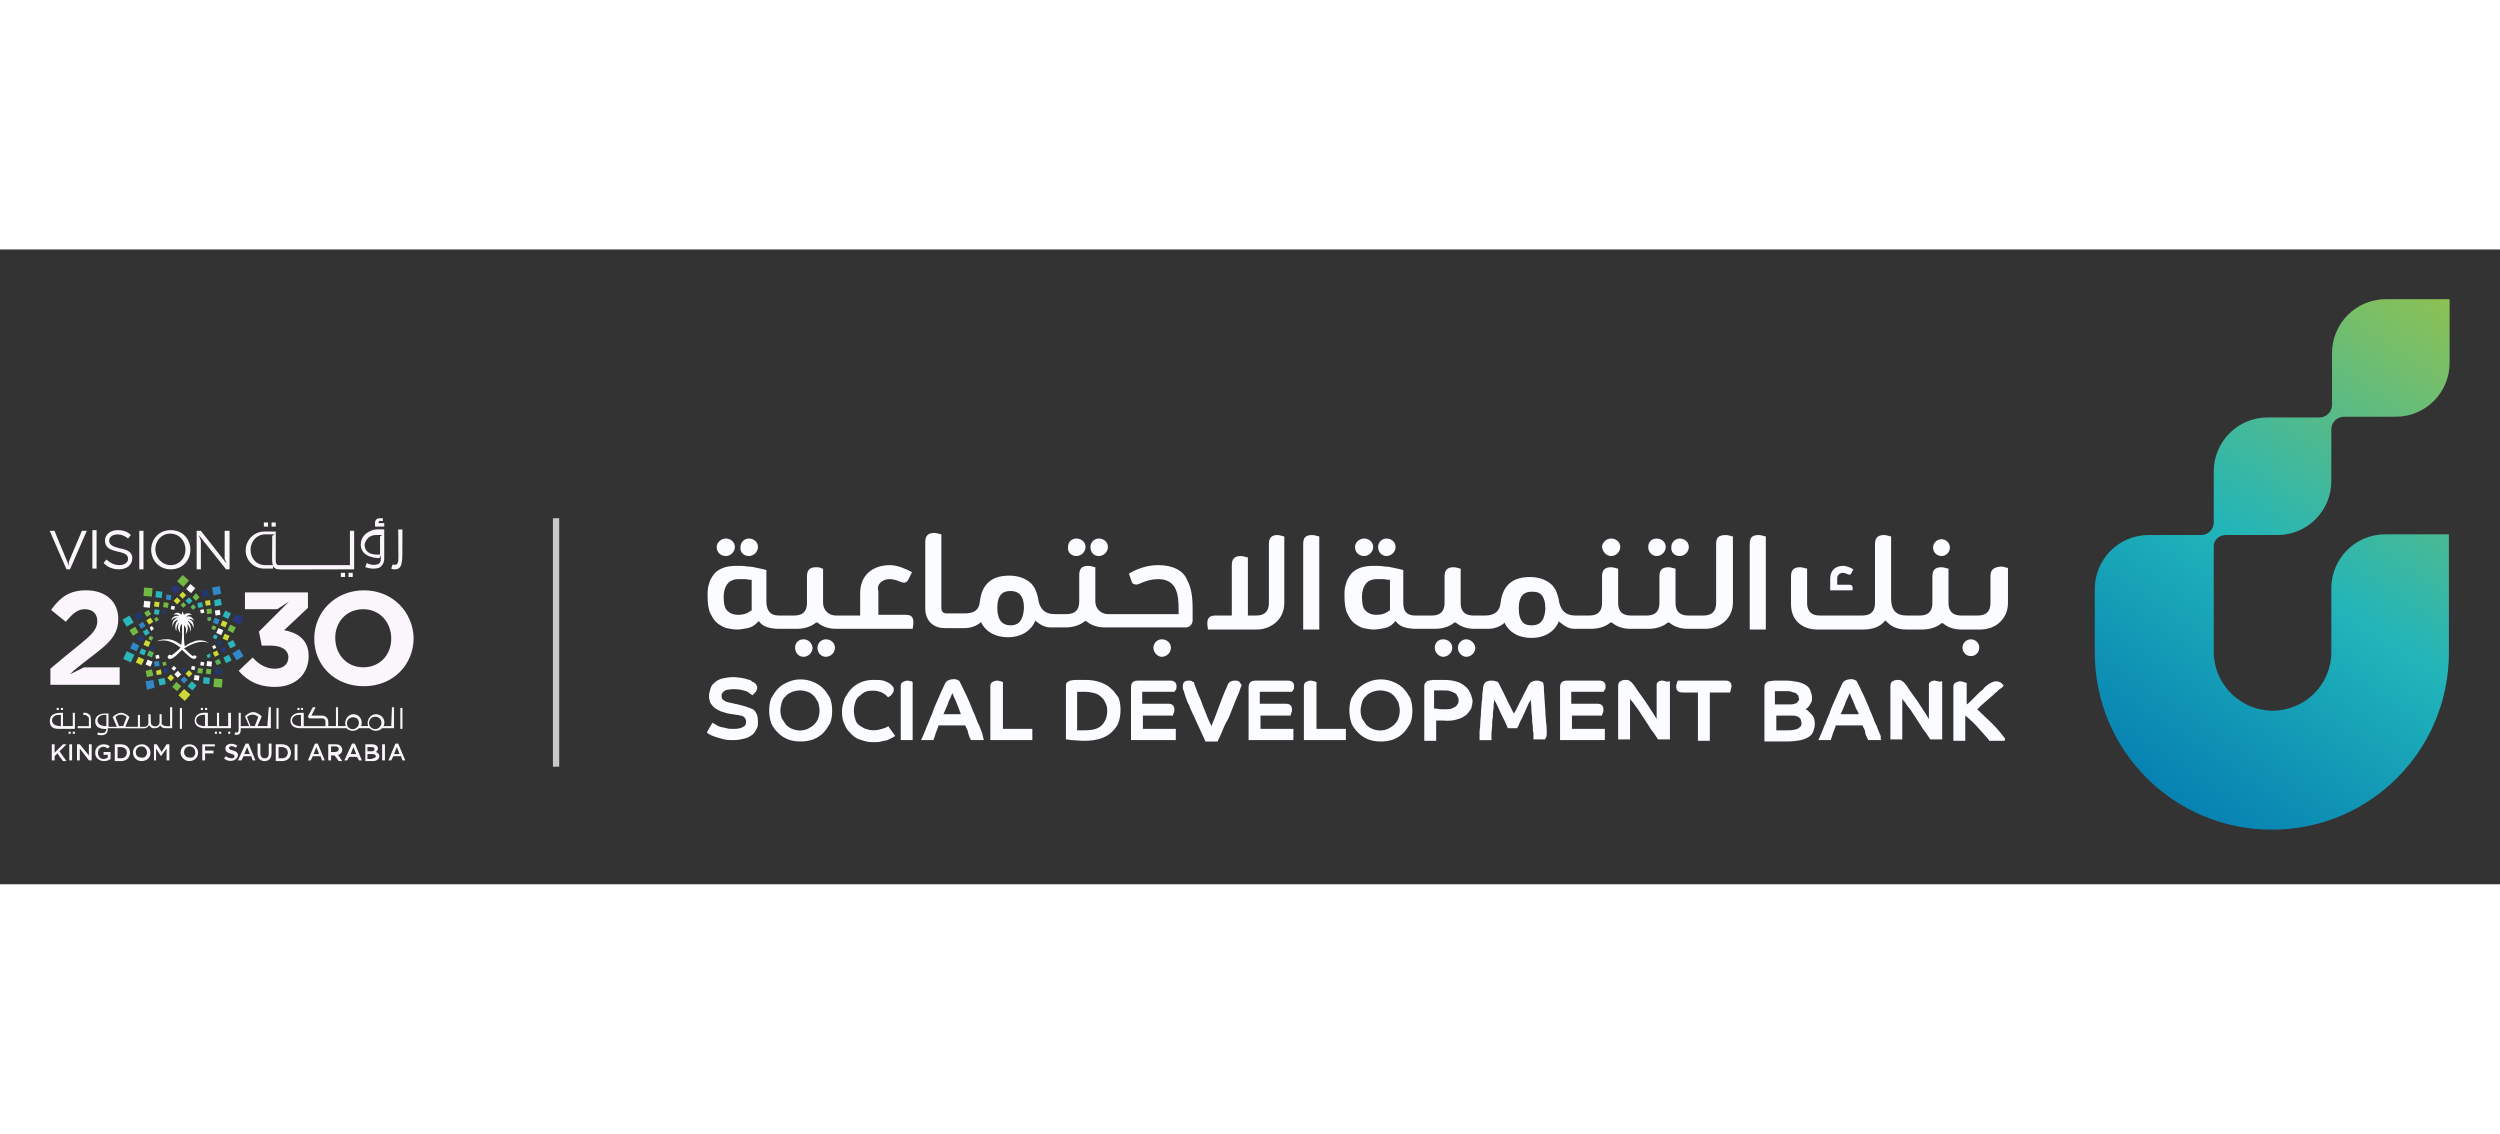 <svg version="1.1" id="Layer_1" xmlns="http://www.w3.org/2000/svg"
    xmlns:xlink="http://www.w3.org/1999/xlink" x="0px" y="0px" viewBox="0 0 357.2 90.7"
    style="enable-background:new 0 0 357.2 90.7; width:200px;" xml:space="preserve">
                <rect x="0" y="0" width="357.2" height="90.7" fill="#333333" stroke="none"/>
                <style type="text/css">
                    .st0 {
                        fill: #fbf6fc;
                    }

                    .st1 {
                        fill: #283779;
                    }

                    .st2 {
                        fill: #fdfbff;
                    }

                    .st3 {
                        fill: #CED837;
                    }

                    .st4 {
                        fill: #72B845;
                    }

                    .st5 {
                        fill: #2BB6BC;
                    }

                    .st6 {
                        fill: #5CB45F;
                    }

                    .st7 {
                        fill: #3188C9;
                    }

                    .st8 {
                        fill: #1F396F;
                    }

                    .st9 {
                        fill: #fbfdff;
                    }

                    .st10 {
                        fill: #CAC9C9;
                    }

                    .st11 {
                        fill: #fbfcff;
                    }

                    .st12 {
                        fill: url(#XMLID_189_);
                    }
                </style>
                <g id="XMLID_1_">
                    <g id="XMLID_4_">
                        <path id="XMLID_166_" class="st0"
          d="M44.1,58.1L44.1,58.1c0,2.5-1.8,4.4-4.8,4.4c-2.4,0-4-0.9-5.2-2.3l2-1.9
                            c0.9,1,1.9,1.6,3.2,1.6c1.1,0,1.9-0.6,1.9-1.6c0,0,0.2-1.7-2.6-1.7h-1.2L37,54.6l4.3-4.3l-1.7,1.1h-4.6V49h9v2.2l-3.4,3.2
                            C42.3,54.7,44.1,55.6,44.1,58.1 M35.8,42.9c0-1.2,0.9-2.2,2.1-2.2h1.4l-0.4,0.2c0,3.3-0.1,3.7,0.1,4.2l-1.1,0
                            C36.6,45.1,35.8,44.1,35.8,42.9L35.8,42.9z M37.8,45.6h1.2v-0.4c0.1,0.2,0.2,0.3,0.4,0.4c0.4,0.2,0.1,0.1,11.2,0.1v-5.5H50v4.9
                            c0,0-10.1,0-10.3,0c-0.2-0.1-0.2-0.2-0.3-0.4c0-0.3,0-0.3,0-4.4h-1.6c-1.6,0-2.7,1.3-2.7,2.7v0C35.1,44.4,36.2,45.6,37.8,45.6
                             M54.9,39.6h-1.3c0-0.4-0.2-1.2,0.7-1.2h0.4v0.4c-0.4,0-0.6-0.1-0.6,0.2v0.1h0.8V39.6z M56.4,45.7c-0.2,0-0.3,0-0.5-0.1l0.2-0.6
                            c0.3,0.1,0.6,0.1,0.7-0.2c0.2-0.3,0.1-0.4,0.1-4.8h0.6c0,4.1,0,4.2-0.1,4.7C57.3,45.4,57,45.7,56.4,45.7 M39.4,39.6h-0.6V39h0.6
                            V39.6z M52.3,41.6c0.3-0.5,0.8-0.8,1.4-0.8v0h0.9l-0.3,0.2v2.6c-0.5,0-0.8,0-1.2-0.1c-0.6-0.2-1-0.6-1-1.3
                            C52.1,42,52.2,41.8,52.3,41.6 M52.3,43.6c0.8,0.5,1.8,0.5,1.9,0.5l0.2-0.4c0,0.4,0.1,1-0.3,1.2c-0.3,0.2-0.9,0.2-1.2,0.1
                            c-0.1,0-0.3-0.1-0.5-0.2l-0.2,0.6c0.4,0.1,0.7,0.2,1.1,0.2c0.6,0,1-0.1,1.2-0.4c0.3-0.3,0.4-0.6,0.4-1.1v-4.1
                            c-0.7,0-1.3-0.1-1.9,0.2C51.2,40.9,51.2,42.9,52.3,43.6 M38.3,39.6h-0.6V39h0.6V39.6z M32.2,40.2h0.6v5.5h-0.5l-3.9-4.9l0.3,0.8
                            v4.1h-0.6v-5.5h0.6l3.7,4.7l-0.3-0.7V40.2z M9.5,45.7l-2.4-5.5h0.7c0,0.1,1.9,4.6,2.1,5.1l-0.1-0.6l1.9-4.5h0.7L10,45.7H9.5z
                             M19.9,40.2h0.6v5.5h-0.6V40.2z M26.5,42.9c0,1.2-0.9,2.2-2.1,2.2s-2.2-1-2.2-2.3v0c0-1.2,0.9-2.2,2.1-2.2
                            C25.6,40.6,26.5,41.6,26.5,42.9L26.5,42.9z M24.4,40.1c-1.7,0-2.8,1.3-2.8,2.8v0c0,1.5,1.1,2.8,2.8,2.8s2.8-1.3,2.8-2.8v0
                            C27.2,41.4,26.1,40.1,24.4,40.1 M18.9,44.1L18.9,44.1c0,1-0.8,1.6-1.9,1.6c-0.9,0-1.6-0.3-2.2-0.9l0.4-0.5
                            c0.6,0.5,1.1,0.8,1.9,0.8c0.7,0,1.2-0.4,1.2-0.9v0c0-1.5-3.3-0.5-3.3-2.6v0c0-0.9,0.8-1.5,1.8-1.5c0.8,0,1.4,0.2,1.9,0.7l-0.4,0.5
                            c-1.2-1-2.7-0.6-2.7,0.3v0c0,0.5,0.3,0.8,1.5,1.1C18.3,42.9,18.9,43.3,18.9,44.1 M13.8,45.6h-0.6v-5.5h0.6V45.6z M49.8,46.2h0.6
                            v0.6h-0.6V46.2z M48.7,46.2h0.6v0.6h-0.6V46.2z M12,59.7h5.1v2.5H7.2v-2.3c4.9-4.2,6.7-5,6.7-6.8c0-1.1-0.7-1.7-1.8-1.7
                            c-1,0-1.7,0.6-2.7,1.8l-2.1-1.7c1.3-1.8,2.6-2.8,5-2.8c2.8,0,4.6,1.6,4.6,4.1v0c0,3.1-2.4,4.1-6.4,7.4L10,60.7L12,59.7z
                             M55.9,55.6c0,2.3-1.6,4.1-4,4.1c-2.4,0-4-1.9-4-4.2v0c0-2.3,1.6-4.1,4-4.1S55.9,53.3,55.9,55.6L55.9,55.6z M52,48.7
                            c-4.1,0-7.1,3.1-7.1,6.9v0c0,3.8,2.9,6.8,7.1,6.8s7.1-3.1,7.1-6.9v0C59,51.8,56.1,48.7,52,48.7" />
                        <path id="XMLID_165_" class="st1" d="M25,47.9l0.7,0.6l-0.6,0.7l-0.7-0.6" />
                        <path id="XMLID_164_" class="st2" d="M26.6,48.5l0.7,0.6l0.6-0.7l-0.7-0.6" />
                        <path id="XMLID_163_" class="st3" d="M25.6,49.4l0.5,0.5l0.5-0.5l-0.5-0.5" />
                        <path id="XMLID_162_" class="st4" d="M27.5,49.7l0.5,0.5l0.5-0.5L28,49.1" />
                        <path id="XMLID_161_" class="st3" d="M24.8,50.2l0.5,0.5l0.5-0.5l-0.5-0.5" />
                        <path id="XMLID_160_" class="st5" d="M26.5,50.2l0.5,0.5l0.5-0.5L27,49.7" />
                        <path id="XMLID_159_" class="st4" d="M25.8,50.8l0.4,0.4l0.4-0.4l-0.4-0.4" />
                        <path id="XMLID_158_" class="st6" d="M27.2,51.1l0.4,0.4l0.4-0.4l-0.4-0.4" />
                        <path id="XMLID_157_" class="st7" d="M30.3,48.3l1.1-0.2l0.2,1.1l-1.1,0.2L30.3,48.3z" />
                        <path id="XMLID_156_" class="st8" d="M28.8,48.8l0.9-0.2l0.2,0.9l-0.9,0.2L28.8,48.8z" />
                        <path id="XMLID_155_" class="st5" d="M30.6,50.1l0.9-0.2l0.2,0.9L30.7,51L30.6,50.1z" />
                        <path id="XMLID_154_" class="st3" d="M29.3,50.2l0.7-0.1l0.1,0.7l-0.7,0.1L29.3,50.2z" />
                        <path id="XMLID_153_" class="st2" d="M30.7,51.6l0.7-0.1l0.1,0.7l-0.7,0.1L30.7,51.6z" />
                        <path id="XMLID_152_" class="st5" d="M28.2,50.5l0.7-0.1l0.1,0.7l-0.7,0.1L28.2,50.5z" />
                        <path id="XMLID_151_" class="st4" d="M29.5,51.4l0.7-0.1l0.1,0.7l-0.7,0.1L29.5,51.4z" />
                        <path id="XMLID_150_" class="st2" d="M28.6,51.5l0.5-0.1l0.1,0.5L28.7,52L28.6,51.5z" />
                        <path id="XMLID_149_" class="st6" d="M29.6,52.6l0.5-0.1l0.1,0.5l-0.5,0.1L29.6,52.6z" />
                        <path id="XMLID_148_" class="st1" d="M33.7,52.1l-0.5,1l1.1,0.5l0.5-1" />
                        <path id="XMLID_147_" class="st5" d="M32.2,51.6l-0.4,0.8l0.8,0.4L33,52" />
                        <path id="XMLID_146_" class="st4" d="M32.9,53.6l-0.4,0.8l0.8,0.4l0.4-0.8" />
                        <path id="XMLID_145_" class="st3" d="M31.8,53l-0.3,0.7l0.7,0.3l0.3-0.7" />
                        <path id="XMLID_144_" class="st3" d="M32.1,54.9l-0.3,0.7l0.7,0.3l0.3-0.7" />
                        <path id="XMLID_143_" class="st7" d="M30.7,52.6l-0.3,0.7l0.7,0.3l0.3-0.7" />
                        <path id="XMLID_142_" class="st2" d="M31.2,54.1l-0.3,0.7l0.7,0.3l0.3-0.7" />
                        <path id="XMLID_141_" class="st4" d="M30.4,53.7l-0.2,0.5l0.5,0.2l0.2-0.5" />
                        <path id="XMLID_140_" class="st5" d="M30.4,55.5l0.2-0.5l0.5,0.2l-0.2,0.5L30.4,55.5z" />
                        <path id="XMLID_139_" class="st7" d="M34.2,57.1l-1,0.6l0.6,1l1-0.6" />
                        <path id="XMLID_138_" class="st5" d="M33.3,55.8l-0.8,0.4l0.4,0.8l0.8-0.4" />
                        <path id="XMLID_137_" class="st5" d="M32.7,57.9l-0.8,0.4l0.4,0.8l0.8-0.4" />
                        <path id="XMLID_136_" class="st1" d="M32.1,56.7l-0.6,0.3l0.3,0.6l0.6-0.3" />
                        <path id="XMLID_135_" class="st6" d="M31.3,58.5l-0.6,0.3l0.3,0.6l0.6-0.3" />
                        <path id="XMLID_134_" class="st8" d="M31.5,55.8l-0.6,0.3l0.3,0.6l0.6-0.3" />
                        <path id="XMLID_133_" class="st3" d="M31,57.3l-0.6,0.3l0.3,0.6l0.6-0.3" />
                        <path id="XMLID_132_" class="st2" d="M30.7,56.5l-0.4,0.2l0.2,0.4l0.4-0.2" />
                        <path id="XMLID_131_" class="st5" d="M30,57.7L29.5,58l0.2,0.4l0.4-0.2" />
                        <path id="XMLID_130_" class="st4" d="M30.5,62.5l0.1-1.2l1.2,0.1l-0.1,1.2L30.5,62.5z" />
                        <path id="XMLID_129_" class="st8" d="M30.7,60.7l0.1-0.9l0.9,0.1l-0.1,0.9L30.7,60.7z" />
                        <path id="XMLID_128_" class="st5" d="M29,62l0.1-0.9l0.9,0.1l-0.1,0.9L29,62z" />
                        <path id="XMLID_127_" class="st4" d="M29.4,60.6l0.1-0.7l0.7,0.1l-0.1,0.7L29.4,60.6z" />
                        <path id="XMLID_126_" class="st2" d="M27.7,61.5l0.1-0.7l0.7,0.1l-0.1,0.7L27.7,61.5z" />
                        <path id="XMLID_125_" class="st2" d="M29.5,59.5l0.1-0.7l0.7,0.1l-0.1,0.7L29.5,59.5z" />
                        <path id="XMLID_124_" class="st4" d="M28.2,60.5l0.1-0.7l0.7,0.1l-0.1,0.7L28.2,60.5z" />
                        <path id="XMLID_123_" class="st2" d="M28.6,59.4l0.1-0.5l0.5,0.1l-0.1,0.5L28.6,59.4z" />
                        <path id="XMLID_122_" class="st2" d="M27.3,60l0.1-0.5l0.5,0.1l-0.1,0.5L27.3,60z" />
                        <path id="XMLID_121_" class="st3" d="M27.2,63.6l-0.9-0.8l-0.8,0.9l0.9,0.8" />
                        <path id="XMLID_120_" class="st4" d="M27,47.3l-0.9-0.8l-0.8,0.9l0.9,0.8" />
                        <path id="XMLID_119_" class="st5" d="M28.1,62.3l-0.7-0.6l-0.6,0.7l0.7,0.6" />
                        <path id="XMLID_118_" class="st4" d="M25.9,62.4l-0.7-0.6l-0.6,0.7l0.7,0.6" />
                        <path id="XMLID_117_" class="st7" d="M26.8,61.5L26.3,61l-0.5,0.5l0.5,0.5" />
                        <path id="XMLID_116_" class="st3" d="M24.9,61.2l-0.5-0.5l-0.5,0.5l0.5,0.5" />
                        <path id="XMLID_115_" class="st3" d="M27.5,60.6L27,60.1l-0.5,0.5l0.5,0.5" />
                        <path id="XMLID_114_" class="st2" d="M25.9,60.7l-0.5-0.5l-0.5,0.5l0.5,0.5" />
                        <path id="XMLID_113_" class="st8" d="M26.6,60l-0.4-0.3l-0.3,0.4l0.4,0.3" />
                        <path id="XMLID_112_" class="st2" d="M25.2,59.8l-0.4-0.3l-0.3,0.4l0.4,0.3" />
                        <path id="XMLID_111_" class="st7" d="M20.8,61.7l1.1-0.2l0.2,1.1L21,62.9L20.8,61.7z" />
                        <path id="XMLID_110_" class="st5" d="M22.6,61.4l0.9-0.2l0.2,0.9l-0.9,0.2L22.6,61.4z" />
                        <path id="XMLID_109_" class="st4" d="M20.8,60.2l0.9-0.2l0.2,0.9L21,61.1L20.8,60.2z" />
                        <path id="XMLID_108_" class="st3" d="M22.3,60.2L23,60l0.1,0.7l-0.7,0.1L22.3,60.2z" />
                        <path id="XMLID_107_" class="st1" d="M23.3,59.9l0.7-0.1l0.1,0.7l-0.7,0.1L23.3,59.9z" />
                        <path id="XMLID_106_" class="st7" d="M22,58.9l0.7-0.1l0.1,0.7l-0.7,0.1L22,58.9z" />
                        <path id="XMLID_105_" class="st4" d="M23.2,59l0.5-0.1l0.1,0.5l-0.5,0.1L23.2,59z" />
                        <path id="XMLID_104_" class="st2" d="M22.2,58l0.5-0.1l0.1,0.5l-0.5,0.1L22.2,58z" />
                        <path id="XMLID_103_" class="st5" d="M18.7,59l0.5-1.1l-1.1-0.5l-0.5,1.1" />
                        <path id="XMLID_102_" class="st3" d="M20.2,59.4l0.4-0.8l-0.8-0.4L19.4,59" />
                        <path id="XMLID_101_" class="st7" d="M19.5,57.4l0.4-0.8L19,56.1L18.6,57" />
                        <path id="XMLID_100_" class="st5" d="M19.9,57.7l0.3-0.7l0.7,0.3L20.6,58L19.9,57.7z" />
                        <path id="XMLID_99_" class="st2" d="M21.5,59.6l0.3-0.7l-0.7-0.3l-0.3,0.7" />
                        <path id="XMLID_98_" class="st1" d="M19.6,55.8l0.3-0.7l0.7,0.3l-0.3,0.7L19.6,55.8z" />
                        <path id="XMLID_97_" class="st6" d="M21,58l0.3-0.7l0.7,0.3l-0.3,0.7L21,58z" />
                        <path id="XMLID_96_" class="st3" d="M20.5,56.5l0.3-0.7l0.7,0.3l-0.3,0.7L20.5,56.5z" />
                        <path id="XMLID_95_" class="st8" d="M21.9,57.3l0.2-0.5l-0.5-0.2l-0.2,0.5" />
                        <path id="XMLID_94_" class="st4" d="M21.7,55.9l0.2-0.5l-0.5-0.2l-0.2,0.5" />
                        <path id="XMLID_93_" class="st5" d="M18.1,53.9l1-0.6l-0.6-1l-1,0.6" />
                        <path id="XMLID_92_" class="st4" d="M19,55.2l0.8-0.5l-0.5-0.8l-0.8,0.5" />
                        <path id="XMLID_91_" class="st8" d="M19.6,53.1l0.8-0.5L20,51.8l-0.8,0.5" />
                        <path id="XMLID_90_" class="st7" d="M20.2,54.2l0.6-0.4l-0.4-0.6l-0.6,0.4" />
                        <path id="XMLID_89_" class="st4" d="M21,52.5l0.6-0.4l-0.4-0.6l-0.6,0.4" />
                        <path id="XMLID_88_" class="st5" d="M20.8,55.2l0.6-0.4l-0.4-0.6l-0.6,0.4" />
                        <path id="XMLID_87_" class="st3" d="M21.3,53.6l0.6-0.4l-0.4-0.6L20.9,53" />
                        <path id="XMLID_86_" class="st2" d="M21.6,54.5l0.4-0.3l-0.3-0.4L21.4,54" />
                        <path id="XMLID_85_" class="st4" d="M22.3,53.2l0.4-0.3l-0.3-0.4l-0.4,0.3" />
                        <path id="XMLID_84_" class="st4" d="M20.5,49.5l0.1-1.2l1.2,0.1l-0.1,1.2L20.5,49.5z" />
                        <path id="XMLID_83_" class="st2" d="M20.5,51.1l0.1-0.9l0.9,0.1l-0.1,0.9L20.5,51.1z" />
                        <path id="XMLID_82_" class="st5" d="M22.2,49.7l0.1-0.9l0.9,0.1l-0.1,0.9L22.2,49.7z" />
                        <path id="XMLID_81_" class="st3" d="M22,51l0.1-0.7l0.7,0.1l-0.1,0.7L22,51z" />
                        <path id="XMLID_80_" class="st7" d="M23.7,50l0.1-0.7l0.7,0.1l-0.1,0.7L23.7,50z" />
                        <path id="XMLID_79_" class="st5" d="M22,52.1l0.1-0.7l0.7,0.1l-0.1,0.7L22,52.1z" />
                        <path id="XMLID_78_" class="st4" d="M23.3,51.1l0.1-0.7l0.7,0.1L24,51.2L23.3,51.1z" />
                        <path id="XMLID_77_" class="st8" d="M23.1,52l0.1-0.5l0.5,0.1l-0.1,0.5L23.1,52z" />
                        <path id="XMLID_76_" class="st2" d="M24.4,51.4l0.1-0.5l0.5,0.1l-0.1,0.5L24.4,51.4z" />
                        <path id="XMLID_75_" class="st9"
          d="M29.8,56.2c-0.6-0.4-1.5-0.5-2.3-0.1c-0.4,0.1-0.8,0.4-1.1,0.6c-0.2-1.2-0.1-2.4-0.1-3
                            c0,0,0,0,0,0c0.4,0.3,0.3,1,0.2,1.3c0,0,0,0,0,0c0.5-0.6,0.3-1.4,0.2-1.5c0,0,0.1,0.1,0.2,0.2c0.4,0.5,0.2,1,0.2,1c0,0,0,0,0,0
                            c0.3-0.5,0.2-1.1-0.3-1.6c0,0,0.1,0,0.1,0c0.4,0.2,0.7,0.6,0.7,1c0,0.1,0.3-0.8-0.4-1.2c-0.1-0.1-0.3-0.1-0.4-0.1
                            c-0.1,0,0.4-0.1,0.7,0.1c0.2,0.1,0.2,0.3,0.2,0.2c-0.1-0.6-0.7-0.8-1.1-0.6c0,0,0.2-0.3,0.6-0.3c0.1,0,0.1,0,0.2,0c0,0,0,0,0,0
                            c-0.3-0.3-0.8-0.3-1.1,0c0,0,0,0,0,0c-0.1-0.2-0.2-0.4-0.2-0.6c0-0.1,0,0.3-0.2,0.6c0,0,0,0,0,0c-0.3-0.4-0.8-0.4-1.1,0
                            c0,0,0,0,0,0c0.2-0.1,0.6-0.1,0.8,0.2c0,0,0,0,0,0c-0.4-0.2-1.1,0.1-1.1,0.6c0,0,0,0,0,0c0,0,0.1-0.1,0.2-0.2
                            c0.3-0.3,0.9-0.2,0.8-0.2c-0.2,0-0.6,0.2-0.8,0.6c-0.1,0.3,0,0.8,0,0.7c0-0.4,0.2-0.9,0.8-1c0,0,0,0,0,0c-0.8,0.7-0.3,1.7-0.3,1.6
                            c0-0.3,0-0.8,0.4-1.2c0,0,0,0,0,0c-0.1,0.2-0.4,0.9,0.2,1.5c0,0,0,0,0,0c-0.1-0.2-0.2-1,0.2-1.3c0,0,0,0,0,0c0,0.6,0.1,1.7-0.1,3
                            c-0.7-0.5-1.4-0.9-2.3-0.8c-0.4,0-0.9,0.1-1.2,0.3c0,0,0,0,0,0c1.3-0.4,2.4,0.1,3.4,0.9c-0.5,0.5-1,0.9-1.3,1.1
                            c-0.1-0.1-0.2-0.1-0.3-0.1c-0.2,0.1-0.3,0.3-0.2,0.5c0.5,0.4,1.2-0.4,2-1.2c0.8,0.7,1.5,1.6,2,1.2c0,0,0.1-0.2,0.1-0.2
                            c-0.1-0.2-0.4-0.3-0.5-0.1c-0.3-0.1-0.7-0.6-1.3-1.1C27.5,56.3,28.6,55.8,29.8,56.2C29.9,56.2,29.9,56.2,29.8,56.2" />
                        <path id="XMLID_46_" class="st0" d="M25.7,68.5h0.3v-3h-0.3V68.5z M17,68.1l-0.5-1.3c0.5-0.5,1.2-0.4,1.6,0l-0.5,1.3H17z
                             M15.2,68.1c-0.3,0-0.4,0-0.7-0.1c-0.9-0.3-0.7-1.5,0.4-1.5h0.3V68.1z M24.4,68.1c-0.5,0-1,0.1-1.3-0.3c0-0.2,0-0.4,0-1.4h-0.3
                            v1.1c0,0.8-1,0.8-1.2,0.3c-0.1-0.2,0-0.3-0.1-1.4h-0.3v1.2c0,0.4-0.2,0.6-0.6,0.6H20v-1.7h-0.3v1.7h-1.8l0.6-1.4
                            c-0.3-0.3-0.8-0.6-1.2-0.6c-0.4,0-0.9,0.3-1.2,0.6l0.6,1.4h-1.2v-1.9H15c-0.8,0-1.4,0.4-1.4,1.1c0,1.3,1.6,1.1,1.6,1.1
                            c0,0,0,0.3-0.2,0.5c-0.2,0.1-0.5,0.1-0.7,0.1c-0.1,0-0.2-0.1-0.3-0.1l-0.1,0.3c0.2,0.1,0.4,0.1,0.6,0.1c0.6,0,0.9-0.3,0.9-0.9
                            v-0.1c5.5,0,5.3,0.1,5.6-0.1c0.1-0.1,0.2-0.2,0.3-0.3c0.1,0.1,0.2,0.2,0.3,0.3c0.3,0.2,0.7,0.1,1,0c0.1-0.1,0.2-0.2,0.3-0.3
                            c0.1,0.2,0.3,0.4,0.7,0.4v0h1v-3h-0.3V68.1z M54.4,68c-0.3,0.7-1.3,0.7-1.6,0c-0.1-0.2-0.1-0.5,0-0.7c0.4-0.9,1.7-0.6,1.7,0.3
                            C54.5,67.8,54.5,67.9,54.4,68 M51.2,68c-0.3,0.6-1,0.7-1.4,0.3c-0.3-0.3-0.3-0.9,0-1.2c0.3-0.3,0.7-0.3,1-0.2
                            C51.2,67,51.4,67.6,51.2,68 M43,68.1c-0.3,0-0.4,0-0.7-0.1c-0.9-0.3-0.7-1.5,0.4-1.5H43L43,68.1L43,68.1z M55.9,68.1h-1.1
                            c0.4-0.8-0.2-1.7-1.1-1.7c-0.8,0-1.4,0.9-1.1,1.7h-1c0.3-0.8-0.2-1.7-1.1-1.7c-0.8,0-1.4,0.9-1.1,1.7h-1.1v-2.7h-0.3v2.7h-1.1
                            c0-0.3,0.1-0.8-0.2-1.2c-0.2-0.2-0.4-0.3-0.7-0.3h-1.5l0.6-1.2h-0.4L44,66.7c0,0.1,0.1,0.2,0.2,0.3c1.7,0,1.8,0,2,0
                            c0.2,0.1,0.2,0.2,0.3,0.3c0,0.2,0,0.3,0,0.8h-3.1v-1.9h-0.5c-0.9,0-1.4,0.5-1.4,1.1c0,0.8,0.6,1.1,1.4,1.1h6.6
                            c0.5,0.5,1.3,0.5,1.8,0h1.5c0.5,0.5,1.3,0.5,1.8,0h1.7v-3h-0.3L55.9,68.1L55.9,68.1z M57.2,68.5h0.3v-3h-0.3V68.5z M32.6,69.2h0.3
                            v-0.3h-0.3V69.2z M35.8,68.1l-0.5-1.3c0.5-0.5,1.2-0.4,1.6,0l-0.5,1.3H35.8z M38.2,68.1h-1.4l0.6-1.4c-0.3-0.3-0.8-0.6-1.2-0.6
                            c-0.5,0-0.9,0.3-1.2,0.6l0.6,1.4h-1.2v-1.9h-0.3v2.3c0,0.3,0,0.5-0.3,0.5c-0.1,0-0.1,0-0.2,0l-0.1,0.3c0.3,0.1,0.6,0.1,0.8-0.2
                            c0.1-0.2,0.1-0.5,0.1-0.7h4.3v-3h-0.3L38.2,68.1L38.2,68.1z M12.8,66.5c-0.4-0.4-0.8-0.3-0.9-0.3v0.3c0.2,0,0.4,0,0.5,0.1
                            c0.1,0.1,0.2,0.2,0.3,0.3c0,0.2,0,0.3,0,1.2h-1.6v0.3H13c0-1.3,0-1.4-0.1-1.7C13,66.7,12.9,66.6,12.8,66.5 M31.3,69.2h0.3v-0.3
                            h-0.3V69.2z M29.3,68.1c-0.3,0-0.4,0-0.7-0.1c-0.9-0.3-0.7-1.5,0.4-1.5h0.3V68.1z M32.9,66.2h-0.3v1.9h-1.3v-1.9H31v1.9h-1.3v-1.9
                            c-0.4,0-1-0.1-1.5,0.3c-0.7,0.6-0.5,1.9,1,1.9h3.8V66.2z M30.7,69.2h0.3v-0.3h-0.3V69.2z M8.4,65.5H8.1v0.3h0.3V65.5z M42.8,65.5
                            h-0.3v0.3h0.3V65.5z M29.6,65.5h-0.3v0.3h0.3V65.5z M10.4,69.2h0.3v-0.3h-0.3V69.2z M29,65.5h-0.3v0.3H29V65.5z M9,65.5H8.7v0.3H9
                            V65.5z M9.8,69.2h0.3v-0.3H9.8V69.2z M8.7,68.1c-0.3,0-0.4,0-0.7-0.1c-0.9-0.3-0.7-1.5,0.4-1.5h0.3V68.1z M10.7,66.2h-0.3v1.9H9
                            v-1.9c-0.4,0-0.7,0-1.1,0.1c-0.3,0.1-0.6,0.3-0.7,0.6c-0.1,0.3-0.1,0.7,0,1c0.2,0.5,0.7,0.6,1.3,0.6h2.2V66.2z M39.5,68.5h0.3v-3
                            h-0.3V68.5z M43.4,65.5H43v0.3h0.3V65.5z" />
                        <path id="XMLID_45_" class="st0"
          d="M7.4,70.7h0.4v1.2L9,70.7h0.5l-1,1l1,1.4H9L8.2,72l-0.4,0.4V73H7.4" />
                        <path id="XMLID_44_" class="st0" d="M9.9,70.7h0.4V73H9.9V70.7z" />
                        <path id="XMLID_43_" class="st0" d="M11,70.7h0.4l1.3,1.6v-1.6h0.4V73h-0.4l-1.3-1.7V73H11" />
                        <path id="XMLID_42_" class="st0"
          d="M13.6,71.9L13.6,71.9c0-0.7,0.5-1.2,1.2-1.2c0.4,0,0.7,0.1,0.9,0.3l-0.3,0.3
                            c-0.6-0.5-1.4-0.2-1.4,0.6v0c0,0.5,0.3,0.9,0.8,0.9c0.2,0,0.4-0.1,0.6-0.2v-0.4h-0.6v-0.4h1v1C15,73.4,13.6,73.1,13.6,71.9" />
                        <path id="XMLID_39_" class="st0" d="M17.3,72.7c1.1,0,1.1-1.6,0-1.6h-0.5v1.6H17.3z M16.4,70.7h0.9c1.7,0,1.7,2.4,0,2.4h-0.9V70.7
                            z" />
                        <path id="XMLID_36_" class="st0" d="M21,71.9L21,71.9c0-0.5-0.3-0.9-0.8-0.9c-0.5,0-0.8,0.4-0.8,0.8v0c0,0.5,0.3,0.8,0.8,0.8
                            C20.7,72.7,21,72.3,21,71.9 M19,71.9L19,71.9c0-0.7,0.5-1.2,1.3-1.2c0.7,0,1.2,0.6,1.2,1.2v0c0,0.7-0.5,1.2-1.3,1.2
                            C19.5,73.1,19,72.5,19,71.9" />
                        <path id="XMLID_35_" class="st0"
          d="M22,70.7h0.4l0.7,1.1l0.7-1.1h0.4V73h-0.4v-1.7l-0.8,1.1h0l-0.7-1.1V73H22" />
                        <path id="XMLID_32_" class="st0" d="M27.9,71.9L27.9,71.9c0-0.5-0.3-0.9-0.8-0.9c-0.5,0-0.8,0.4-0.8,0.8v0c0,0.5,0.3,0.8,0.8,0.8
                            C27.6,72.7,27.9,72.3,27.9,71.9 M25.8,71.9L25.8,71.9c0-0.7,0.5-1.2,1.3-1.2c0.7,0,1.2,0.6,1.2,1.2v0c0,0.7-0.5,1.2-1.3,1.2
                            C26.4,73.1,25.8,72.5,25.8,71.9" />
                        <path id="XMLID_31_" class="st0" d="M28.9,70.7h1.8V71h-1.4v0.6h1.2v0.4h-1.2v1h-0.4" />
                        <path id="XMLID_30_" class="st0"
          d="M32,72.7l0.3-0.3c0.2,0.2,0.5,0.3,0.8,0.3c0.3,0,0.4-0.1,0.4-0.3v0c0-0.5-1.3-0.2-1.3-1.1v0
                            c0-0.7,1-0.9,1.7-0.4l-0.2,0.3c-0.5-0.4-1-0.2-1,0v0c0,0.5,1.3,0.2,1.3,1.1v0C33.8,73.2,32.6,73.3,32,72.7" />
                        <path id="XMLID_27_" class="st0" d="M35.7,72.1l-0.4-1l-0.4,1H35.7z M35.1,70.6h0.4l1,2.4h-0.4l-0.2-0.6h-1.1L34.5,73H34
                            L35.1,70.6z" />
                        <path id="XMLID_26_" class="st0" d="M36.8,72v-1.4h0.4V72c0,0.4,0.2,0.7,0.6,0.7c0.4,0,0.6-0.2,0.6-0.7v-1.4h0.4V72
                            c0,0.7-0.4,1.1-1,1.1C37.2,73.1,36.8,72.7,36.8,72" />
                        <path id="XMLID_23_" class="st0" d="M40.3,72.7c1.1,0,1.1-1.6,0-1.6h-0.5v1.6H40.3z M39.4,70.7h0.9c1.7,0,1.7,2.4,0,2.4h-0.9V70.7
                            z" />
                        <path id="XMLID_22_" class="st0" d="M42.1,70.7h0.4V73h-0.4V70.7z" />
                        <path id="XMLID_19_" class="st0"
          d="M45.6,72.1l-0.4-1l-0.4,1H45.6z M45,70.6h0.4l1,2.4H46l-0.2-0.6h-1.1L44.4,73H44L45,70.6z" />
                        <path id="XMLID_16_" class="st0"
          d="M47.9,71.8c0.3,0,0.5-0.2,0.5-0.4v0c0-0.3-0.2-0.4-0.5-0.4h-0.6v0.8H47.9z M46.9,70.7h1.1
                            c0.5,0,0.9,0.3,0.9,0.8c0,0,0,0.6-0.6,0.7l0.6,0.9h-0.5l-0.6-0.8c0,0-0.6,0-0.5,0V73h-0.4V70.7z" />
                        <path id="XMLID_13_" class="st0" d="M50.9,72.1l-0.4-1l-0.4,1H50.9z M50.3,70.6h0.4l1,2.4h-0.4L51,72.5h-1.1L49.6,73h-0.4
                            L50.3,70.6z" />
                        <path id="XMLID_9_" class="st0" d="M53.2,72.7c0.3,0,0.5-0.1,0.5-0.3v0c0-0.2-0.2-0.3-0.5-0.3h-0.7v0.7H53.2z M53.1,71.7
                            c0.3,0,0.4-0.1,0.4-0.3v0c0-0.2-0.1-0.3-0.4-0.3h-0.6v0.6H53.1z M52.1,70.7h1.1c0.4,0,0.8,0.2,0.8,0.6c0,0,0,0.3-0.3,0.5
                            c0.3,0.1,0.5,0.3,0.5,0.6v0c0,0.4-0.4,0.7-0.9,0.7h-1.1V70.7z" />
                        <path id="XMLID_8_" class="st0" d="M54.6,70.7H55V73h-0.4V70.7z" />
                        <path id="XMLID_5_" class="st0" d="M57.1,72.1l-0.4-1l-0.4,1H57.1z M56.5,70.6h0.4l1,2.4h-0.4l-0.2-0.6h-1.1L55.9,73h-0.4
                            L56.5,70.6z" />
                    </g>
                    <rect id="XMLID_2_" x="79" y="38.4" class="st10" width="0.9" height="35.5" />
                </g>
                <g id="XMLID_319_">
                    <g id="XMLID_321_">
                        <g id="XMLID_355_">
                            <g id="XMLID_356_">
                                <path id="XMLID_317_" class="st11" d="M105.8,65.1l-1.3-0.3c-0.5-0.1-0.9-0.2-1.1-0.4c-0.2-0.1-0.3-0.3-0.3-0.6
                                    c0-0.2,0-0.3,0.1-0.4c0.1-0.1,0.1-0.2,0.3-0.3c0.1-0.1,0.3-0.2,0.5-0.2c0.5-0.1,1.2-0.1,1.8,0c0.3,0.1,0.5,0.1,0.8,0.2
                                    c0.2,0.1,0.4,0.2,0.5,0.3c0.1,0.1,0.2,0.2,0.3,0.2l0.1,0.1l0.1-0.1c0.1-0.1,0.2-0.2,0.4-0.4c0.1-0.2,0.2-0.4,0.2-0.6
                                    c0-0.2-0.1-0.3-0.2-0.5c-0.1-0.1-0.2-0.2-0.4-0.3c-0.1,0-0.2-0.1-0.3-0.2c-0.1-0.1-0.3-0.1-0.6-0.2c-0.2-0.1-0.5-0.1-0.8-0.2
                                    c-0.3,0-0.7-0.1-1.1-0.1c-0.6,0-1.1,0.1-1.6,0.2c-0.4,0.1-0.8,0.3-1.1,0.6c-0.3,0.2-0.5,0.5-0.6,0.9c-0.1,0.3-0.2,0.7-0.2,1
                                    c0,0.4,0.1,0.7,0.2,1c0.2,0.3,0.4,0.5,0.6,0.7c0.3,0.2,0.5,0.3,0.9,0.5c0.3,0.1,0.7,0.2,1,0.3l1.3,0.2c0.2,0,0.4,0.1,0.6,0.1
                                    c0.2,0.1,0.3,0.1,0.4,0.2c0.1,0.1,0.2,0.2,0.2,0.3c0.1,0.1,0.1,0.2,0.1,0.4c0,0.3-0.1,0.6-0.4,0.7c-0.3,0.2-0.7,0.3-1.4,0.3
                                    c-0.4,0-0.7,0-1-0.1c-0.3-0.1-0.6-0.1-0.9-0.2c-0.3-0.1-0.5-0.2-0.6-0.3c-0.2-0.1-0.3-0.2-0.4-0.2l-0.1-0.1l-0.8,1.4l0.1,0.1
                                    c0.1,0.1,0.3,0.2,0.5,0.3c0.2,0.1,0.5,0.2,0.8,0.3c0.3,0.1,0.7,0.2,1.1,0.3c0.4,0.1,0.9,0.1,1.3,0.1c0.6,0,1.1-0.1,1.5-0.2
                                    c0.5-0.1,0.8-0.3,1.1-0.5c0.3-0.2,0.5-0.5,0.7-0.9c0.2-0.3,0.2-0.7,0.2-1.1c0-0.7-0.2-1.3-0.7-1.7
                                    C107.3,65.6,106.7,65.3,105.8,65.1z" />
                                <path id="XMLID_389_" class="st11"
              d="M117.6,62.7c-0.4-0.4-0.9-0.7-1.4-0.9c-1.1-0.5-2.5-0.5-3.6,0c-0.5,0.2-1,0.5-1.4,0.9
                                    c-0.4,0.4-0.7,0.9-1,1.4c-0.2,0.5-0.3,1.1-0.3,1.8c0,0.6,0.1,1.2,0.3,1.8c0.2,0.5,0.6,1,1,1.4c0.4,0.4,0.9,0.7,1.4,0.9
                                    c0.5,0.2,1.1,0.3,1.8,0.3s1.2-0.1,1.8-0.3c0.5-0.2,1-0.5,1.4-0.9c0.4-0.4,0.7-0.9,1-1.4c0.2-0.5,0.3-1.1,0.3-1.8
                                    s-0.1-1.2-0.3-1.8C118.3,63.6,118,63.1,117.6,62.7z M117.1,65.9c0,0.4-0.1,0.8-0.2,1.1c-0.1,0.3-0.3,0.6-0.6,0.9
                                    c-0.2,0.2-0.5,0.4-0.9,0.6c-0.7,0.3-1.5,0.3-2.2,0c-0.3-0.1-0.6-0.3-0.9-0.6c-0.2-0.3-0.4-0.6-0.6-0.9c-0.1-0.3-0.2-0.7-0.2-1.1
                                    c0-0.4,0.1-0.8,0.2-1.2c0.1-0.3,0.3-0.7,0.6-0.9c0.2-0.3,0.5-0.4,0.9-0.6c0.3-0.1,0.7-0.2,1.1-0.2s0.8,0.1,1.1,0.2
                                    c0.3,0.1,0.6,0.3,0.9,0.6c0.2,0.2,0.4,0.6,0.6,0.9C117,65.1,117.1,65.5,117.1,65.9z" />
                                <path id="XMLID_314_" class="st11" d="M126.9,68.1l-0.1,0.1c-0.2,0.1-0.4,0.2-0.8,0.3c-0.3,0.1-0.8,0.2-1.2,0.2
                                    c-0.4,0-0.8-0.1-1.1-0.2c-0.3-0.1-0.6-0.3-0.9-0.5c-0.3-0.2-0.5-0.5-0.6-0.9c-0.1-0.3-0.2-0.8-0.2-1.2c0-0.5,0.1-0.9,0.2-1.2
                                    c0.1-0.4,0.3-0.7,0.6-0.9c0.2-0.2,0.5-0.4,0.8-0.6c0.6-0.2,1.3-0.2,1.8-0.1c0.2,0.1,0.4,0.1,0.6,0.2c0.2,0.1,0.3,0.2,0.5,0.3
                                    c0.1,0.1,0.2,0.2,0.3,0.3l0.1,0.1l0.1-0.1c0.1,0,0.1-0.1,0.2-0.1c0.1-0.1,0.1-0.1,0.2-0.2c0.1-0.1,0.1-0.2,0.2-0.3
                                    c0.1-0.1,0.1-0.2,0.1-0.4c0-0.1,0-0.3-0.1-0.4c-0.1-0.2-0.3-0.3-0.5-0.5c-0.2-0.1-0.5-0.3-0.9-0.4c-0.4-0.1-0.9-0.1-1.4-0.1
                                    c-0.6,0-1.2,0.1-1.7,0.3c-0.5,0.2-1,0.5-1.4,0.9c-0.4,0.4-0.7,0.9-1,1.4c-0.2,0.6-0.4,1.2-0.4,1.9c0,0.7,0.1,1.4,0.4,1.9
                                    c0.2,0.6,0.6,1,1,1.4c0.4,0.4,0.9,0.7,1.4,0.8c0.5,0.2,1.1,0.3,1.7,0.3c0.4,0,0.8,0,1.1-0.1c0.3-0.1,0.6-0.1,0.9-0.2
                                    c0.2-0.1,0.4-0.2,0.6-0.3c0.2-0.1,0.3-0.2,0.4-0.2l0.1-0.1L126.9,68.1z" />
                                <path id="XMLID_313_" class="st11" d="M130.2,61.7c-0.1,0-0.3-0.1-0.5-0.1c-0.3,0-0.5,0.1-0.7,0.2c-0.2,0.1-0.3,0.3-0.3,0.6v7.7
                                    h1.7v-8.3l-0.1,0C130.4,61.8,130.3,61.7,130.2,61.7z" />
                                <path id="XMLID_384_" class="st11" d="M140.3,69c-0.2-0.4-0.3-0.9-0.6-1.4c-0.2-0.5-0.4-1.1-0.7-1.7c-0.2-0.6-0.5-1.2-0.7-1.7
                                    c-0.2-0.5-0.5-1-0.7-1.5c-0.2-0.4-0.4-0.8-0.5-1l0,0c0,0,0,0-0.1-0.1c-0.1,0-0.1-0.1-0.2-0.1c-0.1,0-0.2-0.1-0.3-0.1
                                    c-0.1,0-0.2,0-0.3,0c-0.3,0-0.6,0.1-0.8,0.2c-0.2,0.1-0.4,0.4-0.5,0.7c-0.3,0.6-0.6,1.3-0.9,2c-0.3,0.7-0.6,1.3-0.8,2
                                    c-0.3,0.6-0.5,1.3-0.8,1.9c-0.2,0.6-0.5,1.2-0.7,1.7l-0.1,0.2h1.8l0-0.1c0.1-0.2,0.2-0.6,0.3-0.9c0.1-0.3,0.3-0.7,0.4-1.1h3.8
                                    c0.1,0.1,0.1,0.3,0.2,0.4c0.1,0.2,0.2,0.4,0.2,0.6l0.2,0.6c0.1,0.2,0.1,0.3,0.2,0.4l0,0.1h1.9l-0.1-0.2
                                    C140.5,69.7,140.4,69.4,140.3,69z M137.3,66.4h-2.5c0.1-0.2,0.2-0.5,0.3-0.7c0.1-0.3,0.3-0.6,0.4-1c0.1-0.3,0.3-0.6,0.4-0.9
                                    c0.1-0.2,0.1-0.3,0.2-0.4c0,0.1,0.1,0.2,0.1,0.3c0.1,0.3,0.3,0.6,0.4,0.9c0.1,0.3,0.3,0.7,0.4,1
                                    C137.1,65.9,137.2,66.2,137.3,66.4z" />
                                <path id="XMLID_310_" class="st11" d="M143.4,61.8l-0.1,0c0,0-0.1,0-0.3-0.1c-0.1,0-0.3-0.1-0.5-0.1c-0.3,0-0.5,0.1-0.7,0.2
                                    c-0.2,0.1-0.3,0.3-0.3,0.6v7.7h6v-1.6h-4.2V61.8z" />
                                <path id="XMLID_380_" class="st11" d="M158.7,62.7c-0.4-0.4-1-0.7-1.6-0.9c-0.6-0.2-1.3-0.3-2.1-0.3c-0.5,0-1,0-1.3,0
                                    c-0.4,0-0.6,0.1-0.8,0.1c-0.2,0.1-0.4,0.2-0.5,0.3c-0.1,0.1-0.1,0.3-0.1,0.6v7.5l0.1,0c0,0,0.1,0,0.7,0.1c0.4,0,1,0.1,1.9,0.1
                                    c0.8,0,1.5-0.1,2.2-0.3c0.6-0.2,1.2-0.5,1.6-0.9c0.4-0.4,0.8-0.8,1-1.4c0.2-0.5,0.3-1.2,0.3-1.8c0-0.7-0.1-1.3-0.3-1.8
                                    C159.4,63.5,159.1,63,158.7,62.7z M158.2,65.9c0,0.9-0.3,1.6-0.8,2.1c-0.5,0.5-1.3,0.7-2.4,0.7c-0.4,0-0.7,0-0.9,0
                                    c-0.1,0-0.2,0-0.2,0v-5.5c0.1,0,0.1,0,0.2,0c0.2,0,0.5,0,0.9,0c0.6,0,1,0.1,1.4,0.2c0.4,0.1,0.7,0.3,1,0.6
                                    c0.3,0.2,0.4,0.5,0.6,0.9C158.1,65.1,158.2,65.4,158.2,65.9z" />
                                <path id="XMLID_307_" class="st11" d="M167.8,63.2L167.8,63.2c0.1-0.1,0.1-0.2,0.2-0.3c0.1-0.1,0.1-0.3,0.1-0.5
                                    c0-0.5-0.3-0.8-0.9-0.8h-4.6c-0.7,0-1,0.3-1,1v7.5h6.4v-1.6h-4.7v-1.9h4.3l0-0.1c0-0.1,0.1-0.1,0.1-0.3c0.1-0.1,0.1-0.3,0.1-0.5
                                    c0-0.5-0.3-0.8-0.9-0.8h-3.7v-1.7H167.8z" />
                                <path id="XMLID_306_" class="st11"
              d="M177,61.7c-0.2-0.1-0.4-0.1-0.6-0.1c-0.3,0-0.5,0.1-0.7,0.2c-0.1,0.1-0.3,0.3-0.4,0.7
                                    c-0.2,0.4-0.4,0.9-0.6,1.4c-0.2,0.5-0.4,1.1-0.6,1.6c-0.2,0.5-0.4,1.1-0.6,1.6c-0.2,0.4-0.3,0.7-0.4,1c-0.2-0.4-0.4-0.8-0.6-1.3
                                    c-0.2-0.6-0.5-1.2-0.7-1.8c-0.2-0.6-0.5-1.2-0.7-1.7c-0.2-0.6-0.4-1-0.5-1.4l0-0.1l-0.1,0c0,0-0.1,0-0.2-0.1
                                    c-0.1-0.1-0.3-0.1-0.5-0.1c-0.3,0-0.5,0.1-0.6,0.2c-0.1,0.1-0.2,0.3-0.2,0.6c0,0.2,0,0.4,0.1,0.6c0.1,0.2,0.1,0.4,0.2,0.6
                                    c0,0.1,0.1,0.3,0.2,0.6c0.1,0.3,0.2,0.6,0.4,0.9c0.1,0.4,0.3,0.7,0.5,1.2c0.2,0.4,0.4,0.8,0.6,1.3c0.2,0.4,0.4,0.9,0.6,1.3
                                    c0.2,0.4,0.4,0.9,0.6,1.3l0,0.1h1.8l0-0.1c0.2-0.4,0.4-0.8,0.6-1.3c0.2-0.5,0.4-1,0.7-1.5s0.5-1.1,0.7-1.6
                                    c0.2-0.5,0.4-1,0.6-1.5c0.2-0.5,0.4-0.9,0.5-1.2c0.1-0.4,0.2-0.6,0.3-0.8l0-0.1l-0.1-0.1C177.2,61.9,177.1,61.8,177,61.7z" />
                                <path id="XMLID_305_" class="st11" d="M184.6,63.2L184.6,63.2c0.1-0.1,0.1-0.2,0.2-0.3c0.1-0.1,0.1-0.3,0.1-0.5
                                    c0-0.5-0.3-0.8-0.9-0.8h-4.6c-0.7,0-1,0.3-1,1v7.5h6.4v-1.6h-4.7v-1.9h4.3l0-0.1c0-0.1,0.1-0.1,0.1-0.3c0.1-0.1,0.1-0.3,0.1-0.5
                                    c0-0.5-0.3-0.8-0.9-0.8h-3.7v-1.7H184.6z" />
                                <path id="XMLID_304_" class="st11" d="M188.2,61.8l-0.1,0c0,0-0.1,0-0.3-0.1c-0.1,0-0.3-0.1-0.5-0.1c-0.3,0-0.5,0.1-0.7,0.2
                                    c-0.2,0.1-0.3,0.3-0.3,0.6v7.7h6v-1.6h-4.2V61.8z" />
                                <path id="XMLID_373_" class="st11" d="M200.5,62.7c-0.4-0.4-0.9-0.7-1.4-0.9c-1.1-0.5-2.5-0.5-3.6,0c-0.5,0.2-1,0.5-1.4,0.9
                                    c-0.4,0.4-0.7,0.9-1,1.4c-0.2,0.5-0.3,1.1-0.3,1.8c0,0.6,0.1,1.2,0.3,1.8c0.2,0.5,0.6,1,1,1.4c0.4,0.4,0.9,0.7,1.4,0.9
                                    c0.5,0.2,1.1,0.3,1.8,0.3s1.2-0.1,1.8-0.3c0.5-0.2,1-0.5,1.4-0.9c0.4-0.4,0.7-0.9,1-1.4c0.2-0.5,0.3-1.1,0.3-1.8
                                    s-0.1-1.2-0.3-1.8C201.2,63.6,200.9,63.1,200.5,62.7z M200,65.9c0,0.4-0.1,0.8-0.2,1.1c-0.1,0.3-0.3,0.6-0.6,0.9
                                    c-0.2,0.2-0.5,0.4-0.9,0.6c-0.7,0.3-1.5,0.3-2.2,0c-0.3-0.1-0.6-0.3-0.9-0.6c-0.2-0.3-0.4-0.6-0.6-0.9c-0.1-0.3-0.2-0.7-0.2-1.1
                                    c0-0.4,0.1-0.8,0.2-1.2c0.1-0.3,0.3-0.7,0.6-0.9c0.2-0.3,0.5-0.4,0.9-0.6c0.3-0.1,0.7-0.2,1.1-0.2c0.4,0,0.8,0.1,1.1,0.2
                                    c0.3,0.1,0.6,0.3,0.9,0.6c0.2,0.2,0.4,0.6,0.6,0.9C199.9,65.1,200,65.5,200,65.9z" />
                                <path id="XMLID_370_" class="st11"
              d="M209.2,62.3c-0.6-0.5-1.6-0.8-2.9-0.8c-0.6,0-1.1,0-1.4,0c-0.4,0-0.6,0.1-0.7,0.1
                                    c-0.2,0-0.4,0.1-0.5,0.3c-0.2,0.1-0.2,0.4-0.2,0.7v7.6h1.7v-2.9c0,0,0,0,0,0c0.1,0,0.2,0,0.4,0c0.1,0,0.3,0,0.5,0
                                    c0.9,0.1,1.7,0,2.2-0.2c0.5-0.1,0.9-0.4,1.2-0.6c0.3-0.3,0.5-0.6,0.7-0.9c0.1-0.4,0.2-0.7,0.2-1.2
                                    C210.2,63.5,209.9,62.8,209.2,62.3z M208.4,64.4c0,0.2,0,0.4-0.1,0.5c-0.1,0.2-0.2,0.3-0.3,0.4c-0.2,0.1-0.4,0.2-0.6,0.3
                                    c-0.3,0.1-0.6,0.1-1.1,0.1c-0.4,0-0.7,0-1-0.1l-0.3,0c0,0,0,0-0.1,0v-2.6c0.1,0,0.2,0,0.3,0c0.2,0,0.5,0,0.9,0
                                    c0.5,0,0.8,0,1.1,0.1c0.3,0.1,0.5,0.2,0.7,0.3c0.2,0.1,0.3,0.3,0.3,0.4C208.4,64.1,208.4,64.2,208.4,64.4z" />
                                <path id="XMLID_299_" class="st11"
              d="M221,69c0-0.4,0-0.9-0.1-1.4c0-0.5-0.1-1-0.1-1.6l-0.2-3c0-0.4,0-0.7-0.1-1l0-0.1l0,0
                                    c0,0-0.1-0.1-0.4-0.2c-0.2-0.1-0.4-0.1-0.6-0.1c-0.3,0-0.5,0.1-0.7,0.2c-0.2,0.1-0.3,0.3-0.5,0.6c-0.1,0.2-0.2,0.5-0.4,0.8
                                    l-0.6,1.2c-0.2,0.4-0.4,0.8-0.6,1.2c-0.1,0.3-0.3,0.5-0.4,0.7c-0.1-0.2-0.3-0.5-0.4-0.8c-0.2-0.4-0.5-0.9-0.7-1.4l-1.1-2.2l0,0
                                    c-0.1-0.1-0.2-0.2-0.4-0.2c-0.2-0.1-0.4-0.1-0.7-0.1c-0.3,0-0.5,0.1-0.7,0.2c-0.2,0.1-0.3,0.4-0.4,0.7c0,0.2,0,0.5-0.1,0.9
                                    c0,0.4,0,0.8-0.1,1.3c0,0.5-0.1,1-0.1,1.5c0,0.5-0.1,1-0.1,1.5c0,0.5-0.1,0.9-0.1,1.3c0,0.4,0,0.7,0,0.9l0,0.2h1.7l0-0.2
                                    c0-0.2,0-0.4,0-0.8l0.1-1.1c0-0.4,0-0.8,0.1-1.2c0-0.4,0-0.8,0.1-1.2c0-0.4,0-0.7,0.1-1.1c0-0.1,0-0.1,0-0.2
                                    c0.1,0.2,0.2,0.4,0.3,0.6c0.2,0.4,0.4,0.8,0.6,1.3c0.2,0.4,0.4,0.8,0.6,1.2c0.2,0.4,0.3,0.7,0.4,0.9l0,0.1h1.4l0-0.1
                                    c0.1-0.1,0.2-0.3,0.3-0.6c0.1-0.2,0.2-0.5,0.4-0.8c0.1-0.3,0.3-0.6,0.4-0.9l0.4-0.9c0.1-0.3,0.3-0.5,0.4-0.8l0,0l0.1,1.1
                                    c0,0.4,0,0.8,0.1,1.3c0,0.5,0,0.9,0.1,1.3c0,0.4,0,0.8,0.1,1.1c0,0.3,0,0.5,0,0.7l0,0.2h1.7l0-0.2C221,69.7,221,69.4,221,69z" />
                                <path id="XMLID_298_" class="st11" d="M229.1,63.2L229.1,63.2c0.1-0.1,0.1-0.2,0.2-0.3c0.1-0.1,0.1-0.3,0.1-0.5
                                    c0-0.5-0.3-0.8-0.9-0.8h-4.6c-0.7,0-1,0.3-1,1v7.5h6.4v-1.6h-4.7v-1.9h4.3l0-0.1c0-0.1,0.1-0.1,0.1-0.3c0.1-0.1,0.1-0.3,0.1-0.5
                                    c0-0.5-0.3-0.8-0.9-0.8h-3.7v-1.7H229.1z" />
                                <path id="XMLID_297_" class="st11" d="M238,61.7c-0.1,0-0.3-0.1-0.5-0.1c-0.3,0-0.5,0.1-0.6,0.2c-0.2,0.1-0.2,0.3-0.2,0.6v4.7
                                    c-0.1-0.2-0.2-0.3-0.3-0.5c-0.2-0.4-0.5-0.7-0.7-1.1l-0.8-1.2c-0.3-0.4-0.5-0.7-0.8-1.1c-0.2-0.3-0.4-0.6-0.6-0.9
                                    c-0.2-0.2-0.3-0.4-0.4-0.5l0,0c-0.1,0-0.2-0.1-0.3-0.2c-0.2-0.1-0.4-0.1-0.6-0.1c-0.3,0-0.5,0.1-0.7,0.2
                                    c-0.2,0.1-0.3,0.4-0.3,0.7v7.6h1.7v-5.8c0.1,0.2,0.3,0.4,0.4,0.5c0.3,0.4,0.5,0.7,0.8,1.1l1.5,2.3c0.2,0.4,0.5,0.7,0.7,1
                                    l0.6,0.9h1.7v-8.3l-0.1,0C238.2,61.8,238.1,61.7,238,61.7z" />
                                <path id="XMLID_296_" class="st11" d="M246.6,61.6h-6.9l0,0.1c0,0-0.1,0.1-0.1,0.3c-0.1,0.1-0.1,0.3-0.1,0.5
                                    c0,0.5,0.3,0.8,0.9,0.8h2.2v6.9h1.7v-6.9h2.9l0-0.1c0-0.1,0.1-0.1,0.1-0.3c0-0.1,0.1-0.3,0.1-0.5
                                    C247.4,61.9,247.1,61.6,246.6,61.6z" />
                                <path id="XMLID_362_" class="st11" d="M258,65.7c0,0,0.1-0.1,0.1-0.1c0.1-0.1,0.3-0.2,0.4-0.4c0.1-0.2,0.2-0.3,0.3-0.5
                                    c0.1-0.2,0.1-0.5,0.1-0.7c0-0.3-0.1-0.6-0.2-0.9c-0.1-0.3-0.3-0.6-0.6-0.8c-0.3-0.2-0.7-0.4-1.2-0.5c-0.5-0.1-1.1-0.2-1.8-0.2
                                    c-0.7,0-1.2,0-1.5,0c-0.4,0-0.6,0.1-0.8,0.1c-0.2,0-0.4,0.1-0.5,0.3c-0.2,0.1-0.2,0.4-0.2,0.7v7.6h0.2c0,0,0.1,0,0.3,0
                                    c0.2,0,0.4,0,0.7,0c0.3,0,0.6,0,0.9,0c0.3,0,0.7,0,1.1,0c0.8,0,1.5-0.1,2-0.2c0.5-0.1,0.9-0.3,1.2-0.5c0.3-0.2,0.5-0.5,0.6-0.8
                                    c0.1-0.3,0.2-0.6,0.2-1c0-0.5-0.1-1-0.4-1.3C258.5,66.1,258.3,65.8,258,65.7z M257.1,66.9c0.1,0.1,0.2,0.2,0.2,0.3
                                    c0,0.1,0.1,0.3,0.1,0.4c0,0.2,0,0.4-0.1,0.5c-0.1,0.1-0.2,0.2-0.3,0.3c-0.2,0.1-0.4,0.2-0.6,0.2c-0.3,0.1-0.6,0.1-1,0.1
                                    c-0.5,0-0.9,0-1.2,0c-0.2,0-0.3,0-0.4,0v-2.1h2.2c0.3,0,0.5,0,0.7,0.1C256.8,66.7,257,66.8,257.1,66.9z M257,64.4
                                    c0,0.1-0.1,0.2-0.2,0.3c-0.1,0.1-0.2,0.2-0.4,0.2c-0.2,0.1-0.4,0.1-0.7,0.1h-2.1v-1.9c0.1,0,0.2,0,0.4,0c0.3,0,0.7,0,1.1,0
                                    c0.4,0,0.7,0,0.9,0.1c0.2,0.1,0.4,0.1,0.6,0.2c0.1,0.1,0.2,0.2,0.3,0.3c0.1,0.1,0.1,0.3,0.1,0.4C257.1,64.2,257.1,64.3,257,64.4
                                    z" />
                                <path id="XMLID_359_" class="st11" d="M268.5,69c-0.2-0.4-0.3-0.9-0.6-1.4c-0.2-0.5-0.4-1.1-0.7-1.7c-0.2-0.6-0.5-1.2-0.7-1.7
                                    c-0.2-0.5-0.5-1-0.7-1.5c-0.2-0.4-0.4-0.8-0.5-1l0,0c0,0,0,0-0.1-0.1c-0.1,0-0.1-0.1-0.2-0.1c-0.1,0-0.2-0.1-0.3-0.1
                                    c-0.1,0-0.2,0-0.3,0c-0.3,0-0.6,0.1-0.8,0.2s-0.4,0.4-0.5,0.7c-0.3,0.6-0.6,1.3-0.9,2c-0.3,0.7-0.6,1.3-0.8,2
                                    c-0.3,0.6-0.5,1.3-0.8,1.9c-0.2,0.6-0.5,1.2-0.7,1.7l-0.1,0.2h1.8l0-0.1c0.1-0.2,0.2-0.6,0.3-0.9c0.1-0.3,0.3-0.7,0.4-1.1h3.8
                                    c0.1,0.1,0.1,0.3,0.2,0.4c0.1,0.2,0.2,0.4,0.2,0.6s0.1,0.4,0.2,0.6c0.1,0.2,0.1,0.3,0.2,0.4l0,0.1h1.9l-0.1-0.2
                                    C268.8,69.7,268.7,69.4,268.5,69z M265.6,66.4H263c0.1-0.2,0.2-0.5,0.3-0.7c0.1-0.3,0.3-0.6,0.4-1c0.1-0.3,0.3-0.6,0.4-0.9
                                    c0.1-0.2,0.1-0.3,0.2-0.4c0,0.1,0.1,0.2,0.1,0.3c0.1,0.3,0.3,0.6,0.4,0.9c0.1,0.3,0.3,0.7,0.4,1
                                    C265.4,65.9,265.5,66.2,265.6,66.4z" />
                                <path id="XMLID_290_" class="st11" d="M276.9,61.7c-0.1,0-0.3-0.1-0.5-0.1c-0.3,0-0.5,0.1-0.6,0.2c-0.2,0.1-0.2,0.3-0.2,0.6v4.7
                                    c-0.1-0.2-0.2-0.3-0.3-0.5c-0.2-0.4-0.5-0.7-0.7-1.1l-0.8-1.2c-0.3-0.4-0.5-0.7-0.8-1.1c-0.2-0.3-0.4-0.6-0.6-0.9
                                    c-0.2-0.2-0.3-0.4-0.4-0.5l0,0c-0.1,0-0.2-0.1-0.3-0.2c-0.2-0.1-0.4-0.1-0.6-0.1c-0.3,0-0.5,0.1-0.7,0.2
                                    c-0.2,0.1-0.3,0.4-0.3,0.7v7.6h1.7v-5.8c0.1,0.2,0.3,0.4,0.4,0.5c0.2,0.4,0.5,0.7,0.8,1.1l1.5,2.3c0.2,0.4,0.5,0.7,0.7,1
                                    l0.6,0.9h1.7v-8.3l-0.1,0C277.1,61.8,277,61.7,276.9,61.7z" />
                                <path id="XMLID_289_" class="st11"
              d="M286.5,69.9c-0.6-0.8-1.2-1.5-1.9-2.2c-0.7-0.7-1.4-1.3-2.1-2c0.1-0.1,0.3-0.2,0.4-0.4
                                    c0.2-0.2,0.5-0.4,0.8-0.7l0.8-0.7c0.3-0.2,0.5-0.5,0.8-0.7c0.2-0.2,0.4-0.4,0.6-0.5c0.2-0.2,0.3-0.2,0.3-0.3l0.1-0.1l-0.1-0.1
                                    c-0.1-0.1-0.2-0.2-0.3-0.3c-0.2-0.1-0.4-0.2-0.7-0.2c-0.3,0-0.5,0.1-0.7,0.2c-0.2,0.1-0.4,0.2-0.6,0.4c-0.2,0.1-0.4,0.3-0.6,0.6
                                    c-0.3,0.2-0.6,0.5-0.9,0.8c-0.3,0.3-0.6,0.6-0.9,0.9c-0.2,0.2-0.3,0.3-0.5,0.4v-3.1l-0.1,0c0,0-0.1,0-0.3-0.1
                                    c-0.1,0-0.3-0.1-0.5-0.1c-0.3,0-0.5,0.1-0.7,0.2c-0.2,0.1-0.3,0.3-0.3,0.6v7.7h1.7v-3.6c0.3,0.2,0.5,0.4,0.8,0.7
                                    c0.4,0.3,0.7,0.7,1,1c0.3,0.3,0.6,0.7,0.9,1c0.3,0.3,0.5,0.6,0.7,0.8l0,0.1h2.2L286.5,69.9z" />
                            </g>
                        </g>
                        <g id="XMLID_322_">
                            <circle id="XMLID_288_" class="st11" cx="277.4" cy="42.6" r="1.2" />
                            <g id="XMLID_338_">
                                <path id="XMLID_287_" class="st11"
              d="M186.2,42.1v12.2h2.3V41c-0.2,0-0.6-0.2-1-0.2C186.5,40.8,186.2,41.2,186.2,42.1z" />
                                <path id="XMLID_286_" class="st11"
              d="M181.3,42.1v8.4c0,1.2-0.6,1.8-1.8,1.8h-1.2V44c-0.2,0-0.6-0.2-1-0.2
                                    c-0.9,0-1.3,0.4-1.3,1.3v7.2h-2.3c-0.8,0-1.2,0.3-1.2,1.1c0,0.4,0.1,0.8,0.1,0.9l6.9,0c1.2,0,2.1-0.4,2.9-1.1
                                    c0.7-0.7,1.1-1.6,1.1-2.7V41c-0.2,0-0.6-0.2-1-0.2C181.7,40.8,181.3,41.2,181.3,42.1z" />
                                <path id="XMLID_349_" class="st11" d="M127.1,47.1c0.6,0,1.1,0.2,1.6,0.4c0.5,0.2,0.8,0.1,1-0.2c0.2-0.3,0.5-1,0.6-1.2
                                    c-0.7-0.4-2.1-1-3.1-1c-2.6,0-4.3,1.5-4.3,4v3.2h-3.5c-1,0-1.8-0.8-1.8-1.8v-4.9c-0.1,0-0.2,0-0.3-0.1c-0.3-0.1-0.5-0.1-0.7-0.1
                                    c-0.9,0-1.3,0.4-1.3,1.3v3.8c0,1.2-0.6,1.8-1.8,1.8h-2.2c-1.2,0-1.7-0.6-1.8-1.8v-4.7c-0.4-0.1-0.8-0.2-1.3-0.3
                                    c-0.4-0.1-0.9-0.2-1.4-0.2c-0.5-0.1-1-0.1-1.5-0.1c-0.8,0-1.5,0.1-2,0.3c-0.5,0.2-1,0.5-1.3,0.9c-0.3,0.4-0.6,0.9-0.7,1.4
                                    c-0.2,0.5-0.2,1.1-0.2,1.7c0,1,0.1,1.9,0.4,2.5c0.3,0.6,0.6,1.1,1,1.4c0.4,0.3,0.9,0.6,1.3,0.7c0.5,0.1,1,0.2,1.5,0.2
                                    c0.5,0,1-0.1,1.5-0.2c0.5-0.1,0.9-0.3,1.3-0.7c0.1-0.1,0.1-0.1,0.2-0.2l0.1-0.1l0.1,0.1c0.5,0.7,1.5,1,2.9,1h2.4
                                    c1.1,0,2.1-0.3,2.8-0.9l0.1,0l0.1,0c0.7,0.6,1.6,0.9,2.7,0.9h10.9c0-0.1,0.1-0.5,0.1-0.9c0-0.8-0.3-1.1-1.1-1.1h-3.9v-3.4
                                    C125.2,47.9,126,47.1,127.1,47.1z M107.3,51.6L107.3,51.6c-0.3,0.2-0.7,0.6-1.9,0.6c-0.6,0-1.1-0.2-1.5-0.6
                                    c-0.4-0.4-0.5-1.1-0.5-2c0-0.5,0.1-0.9,0.2-1.2c0.1-0.3,0.3-0.6,0.5-0.8c0.2-0.2,0.4-0.3,0.7-0.4c0.3-0.1,0.6-0.1,0.9-0.1
                                    c0.2,0,0.4,0,0.7,0c0.3,0,0.6,0.1,0.9,0.1l0.1,0V51.6z" />
                                <path id="XMLID_346_" class="st11"
              d="M165.5,45.1c-1.4,0-2.8,0.4-4.2,1.2l0.4,1.2c0.1,0.2,0.2,0.3,0.3,0.3
                                    c0.2,0.1,0.5,0.1,0.7,0c1.1-0.5,1.9-0.7,2.8-0.7c1.2,0,2.1,0.5,2.5,1.5c0.3,0.7,0.4,1.5,0.4,2.9v0.6h-10.1c-1,0-1.8-0.8-1.8-1.8
                                    v-4.9c-0.2,0-0.6-0.2-1-0.2c-0.9,0-1.3,0.4-1.3,1.3v3.8c0,1.2-0.6,1.8-1.8,1.8h-1.7c-1.3,0-2-0.6-2.3-1.8
                                    c-0.2-1.3-0.6-2.2-1.2-2.7c-0.7-0.6-1.7-1-3-1c-2.5,0-3.9,1.2-4.2,3.7c-0.1,1.2-0.8,1.7-2.2,1.7h-2.5c-0.5,0-0.8-0.2-0.8-0.8
                                    l0-10.5c-0.2,0-0.6-0.2-1-0.2c-0.9,0-1.3,0.4-1.3,1.3v9.5c0,1.7,1.1,2.8,2.8,2.8h2.8c0.9,0,1.7-0.3,2.3-0.8l0.1-0.1l0,0.1
                                    c0.7,1.4,2.1,2.1,3.8,2.1c1.9,0,3.3-0.9,3.9-2.3l0-0.1l0.1,0.1c0.6,0.5,1.3,0.9,2.1,0.9l0.1,0v0l2,0c1.1,0,2.1-0.3,2.8-0.9
                                    l0.1,0l0.1,0c0.7,0.6,1.6,0.9,2.7,0.9h11.5c0.6,0,1-0.5,1-1v-1.6c0-1.9-0.2-3.1-0.8-4.2C169.1,45.9,167.6,45.1,165.5,45.1z
                                     M144.4,53.7c-0.8,0-1.9-0.3-1.9-2.5c0-2.2,1.1-2.4,1.9-2.4c0.8,0,1.9,0.3,1.9,2.4C146.2,53.4,145.2,53.7,144.4,53.7z" />
                                <path id="XMLID_281_" class="st11" d="M284.4,46.7v3.8c0,1.2-0.6,1.8-1.8,1.8h-2.4c-1.2,0-1.8-0.6-1.8-1.8v-4.9
                                    c-0.2,0-0.6-0.2-1-0.2c-0.9,0-1.3,0.4-1.3,1.3v3.8c0,1.2-0.6,1.8-1.8,1.8h-1.9c-1.5,0-2.2-0.8-2.2-2.4V41c-0.2,0-0.6-0.2-1-0.2
                                    c-0.9,0-1.3,0.4-1.3,1.3v8.4c0,1.2-0.6,1.8-1.8,1.8H260c-1.2,0-1.8-0.6-1.8-1.8v-4.9c-0.2,0-0.6-0.2-1-0.2
                                    c-0.9,0-1.3,0.4-1.3,1.3v4c0,2.2,1.5,3.6,3.8,3.6h6.5c1.4,0,2.4-0.4,3.1-1.2l0.1-0.1l0.1,0.1c0.7,0.8,1.6,1.2,2.9,1.2h2.2
                                    c1.1,0,2.1-0.3,2.8-0.9l0.1,0l0.1,0c0.7,0.6,1.6,0.9,2.7,0.9h2.6c1.2,0,2.2-0.4,2.9-1.1c0.7-0.7,1.1-1.6,1.1-2.7v-5
                                    c-0.2,0-0.6-0.2-1-0.2C284.8,45.4,284.4,45.8,284.4,46.7z" />
                                <path id="XMLID_280_" class="st11"
              d="M250,42.1v12.2h2.3V41c-0.2,0-0.6-0.2-1-0.2C250.3,40.8,250,41.2,250,42.1z" />
                                <path id="XMLID_340_" class="st11"
              d="M245.2,42.1v8.4c0,1.2-0.6,1.8-1.8,1.8h-2.2c-1.2,0-1.8-0.6-1.8-1.8v-4.9
                                    c-0.2,0-0.6-0.2-1-0.2c-0.9,0-1.3,0.4-1.3,1.3v3.8c0,1.2-0.6,1.8-1.8,1.8h-2.3c-1.2,0-1.8-0.6-1.8-1.8v-4.9
                                    c-0.2,0-0.6-0.2-1-0.2c-0.9,0-1.3,0.4-1.3,1.3v3.8c0,1.2-0.6,1.8-1.8,1.8h-2c-1.3,0-2-0.6-2.3-1.8c-0.2-1.3-0.6-2.2-1.2-2.7
                                    c-0.7-0.6-1.7-1-3-1c-2.5,0-3.9,1.2-4.2,3.7c-0.1,1.2-0.9,1.8-2.2,1.8h-1.7c-1.2,0-1.8-0.6-1.8-1.8v-4.9c-0.2,0-0.6-0.2-1-0.2
                                    c-0.9,0-1.3,0.4-1.3,1.3v3.8c0,1.2-0.6,1.8-1.8,1.8h-2.4c-1.2,0-1.7-0.6-1.7-1.8v-4.7c-0.4-0.1-0.8-0.2-1.3-0.3
                                    c-0.4-0.1-0.9-0.2-1.4-0.2c-0.5-0.1-1-0.1-1.5-0.1c-0.8,0-1.5,0.1-2,0.3c-0.5,0.2-1,0.5-1.3,0.9c-0.3,0.4-0.6,0.9-0.7,1.4
                                    c-0.2,0.5-0.2,1.1-0.2,1.7c0,1,0.1,1.9,0.4,2.5c0.3,0.6,0.6,1.1,1,1.4c0.4,0.3,0.9,0.6,1.3,0.7c0.5,0.1,1,0.2,1.5,0.2
                                    c0.5,0,1-0.1,1.5-0.2c0.5-0.1,0.9-0.3,1.3-0.7c0.1-0.1,0.1-0.1,0.2-0.2l0.1-0.1l0.1,0.1c0.5,0.7,1.5,1,2.9,1h2.6
                                    c1.1,0,2.1-0.3,2.8-0.9l0.1,0l0.1,0c0.7,0.6,1.6,0.9,2.7,0.9h1.9c0.9,0,1.7-0.3,2.3-0.8l0.1-0.1l0,0.1c0.7,1.4,2.1,2.1,3.8,2.1
                                    c1.9,0,3.3-0.9,3.9-2.3l0-0.1l0.1,0.1c0.6,0.5,1.3,1,2.1,1h2.4c1.1,0,2.1-0.3,2.8-0.9l0.1,0l0.1,0c0.7,0.6,1.6,0.9,2.7,0.9h2.5
                                    c1.1,0,2.1-0.3,2.8-0.9l0.1,0l0.1,0c0.7,0.6,1.6,0.9,2.7,0.9h2.4c1.2,0,2.1-0.4,2.9-1.1c0.7-0.7,1.1-1.6,1.1-2.7V41
                                    c-0.2,0-0.6-0.2-1-0.2C245.5,40.8,245.2,41.2,245.2,42.1z M198.5,51.6L198.5,51.6c-0.3,0.2-0.7,0.6-1.9,0.6
                                    c-0.6,0-1.1-0.2-1.5-0.6c-0.4-0.4-0.5-1.1-0.5-2c0-0.5,0.1-0.9,0.2-1.2c0.1-0.3,0.3-0.6,0.5-0.8c0.2-0.2,0.4-0.3,0.7-0.4
                                    c0.3-0.1,0.6-0.1,0.9-0.1c0.2,0,0.4,0,0.7,0c0.3,0,0.6,0.1,0.9,0.1l0.1,0V51.6z M218.9,53.7c-0.3,0-0.9,0-1.3-0.4
                                    c-0.4-0.4-0.6-1.1-0.6-2c0-2.2,1.1-2.4,1.9-2.4c0.3,0,0.9,0,1.3,0.4c0.4,0.4,0.6,1.1,0.6,2C220.7,53.4,219.7,53.7,218.9,53.7z" />
                                <path id="XMLID_276_" class="st11" d="M264.7,48.4c0-0.4-0.2-0.5-0.5-0.5h-1.7V47c0-0.5,0.4-0.8,0.8-0.8c0.2,0,0.5,0.1,0.7,0.2
                                    c0.2,0.1,0.4,0.1,0.5-0.1c0.1-0.2,0.3-0.6,0.3-0.6c-0.3-0.2-1-0.5-1.4-0.5c-1.3,0-1.9,0.8-1.9,1.8v1.7h3.2
                                    C264.7,48.8,264.7,48.6,264.7,48.4z" />
                            </g>
                            <circle id="XMLID_275_" class="st11" cx="281.6" cy="56.9" r="1.2" />
                            <path id="XMLID_274_" class="st11" d="M107,43.8c0.7,0,1.3-0.6,1.3-1.3c0-0.7-0.6-1.2-1.3-1.2c-0.7,0-1.2,0.6-1.2,1.2
                                C105.7,43.3,106.3,43.8,107,43.8z" />
                            <path id="XMLID_273_" class="st11" d="M103.7,43.8c0.7,0,1.3-0.6,1.3-1.3c0-0.7-0.6-1.2-1.3-1.2c-0.7,0-1.3,0.6-1.3,1.2
                                C102.4,43.3,103,43.8,103.7,43.8z" />
                            <path id="XMLID_272_" class="st11" d="M118,55.7c-0.7,0-1.2,0.6-1.2,1.2c0,0.7,0.5,1.3,1.2,1.3c0.7,0,1.3-0.6,1.3-1.3
                                C119.3,56.2,118.7,55.7,118,55.7z" />
                            <path id="XMLID_271_" class="st11" d="M114.8,55.7c-0.7,0-1.2,0.5-1.2,1.2c0,0.7,0.5,1.3,1.2,1.3c0.7,0,1.3-0.6,1.3-1.3
                                C116,56.2,115.5,55.7,114.8,55.7z" />
                            <path id="XMLID_270_" class="st11" d="M153.8,43.8c0.7,0,1.3-0.6,1.3-1.3c0-0.7-0.6-1.2-1.3-1.2c-0.7,0-1.2,0.5-1.2,1.2
                                C152.5,43.3,153.1,43.8,153.8,43.8z" />
                            <path id="XMLID_269_" class="st11" d="M157,43.8c0.7,0,1.3-0.6,1.3-1.3c0-0.7-0.6-1.2-1.3-1.2c-0.7,0-1.2,0.6-1.2,1.2
                                C155.8,43.3,156.3,43.8,157,43.8z" />
                            <path id="XMLID_268_" class="st11" d="M166,55.7c-0.7,0-1.2,0.6-1.2,1.2c0,0.7,0.6,1.3,1.2,1.3c0.7,0,1.3-0.6,1.3-1.3
                                C167.3,56.2,166.7,55.7,166,55.7z" />
                            <path id="XMLID_267_" class="st11" d="M209.5,55.7c-0.7,0-1.2,0.6-1.2,1.2c0,0.7,0.6,1.3,1.2,1.3c0.7,0,1.3-0.6,1.3-1.3
                                C210.7,56.2,210.1,55.7,209.5,55.7z" />
                            <path id="XMLID_266_" class="st11" d="M206.2,55.7c-0.7,0-1.2,0.5-1.2,1.2c0,0.7,0.6,1.3,1.2,1.3c0.7,0,1.3-0.6,1.3-1.3
                                C207.5,56.2,206.9,55.7,206.2,55.7z" />
                            <path id="XMLID_265_" class="st11" d="M230.2,43.8c0.7,0,1.3-0.6,1.3-1.3c0-0.7-0.6-1.2-1.3-1.2c-0.7,0-1.3,0.6-1.3,1.2
                                C229,43.3,229.6,43.8,230.2,43.8z" />
                            <path id="XMLID_264_" class="st11" d="M236.7,43.8c0.7,0,1.3-0.6,1.3-1.3c0-0.7-0.6-1.2-1.3-1.2c-0.7,0-1.2,0.5-1.2,1.2
                                C235.5,43.3,236.1,43.8,236.7,43.8z" />
                            <path id="XMLID_263_" class="st11" d="M240,43.8c0.7,0,1.3-0.6,1.3-1.3c0-0.7-0.6-1.2-1.3-1.2c-0.7,0-1.2,0.6-1.2,1.2
                                C238.7,43.3,239.3,43.8,240,43.8z" />
                            <path id="XMLID_262_" class="st11" d="M198.1,43.8c0.7,0,1.3-0.6,1.3-1.3c0-0.7-0.6-1.2-1.3-1.2c-0.7,0-1.2,0.6-1.2,1.2
                                C196.9,43.3,197.5,43.8,198.1,43.8z" />
                            <path id="XMLID_261_" class="st11" d="M194.9,43.8c0.7,0,1.3-0.6,1.3-1.3c0-0.7-0.6-1.2-1.3-1.2c-0.7,0-1.3,0.6-1.3,1.2
                                C193.6,43.3,194.2,43.8,194.9,43.8z" />
                        </g>
                    </g>
                    <linearGradient id="XMLID_189_" gradientUnits="userSpaceOnUse" x1="304.456" y1="86.073"
        x2="354.738" y2="10.502">
                        <stop offset="0" style="stop-color:#0074B0" />
                        <stop offset="0.5" style="stop-color:#21B5BA" />
                        <stop offset="1" style="stop-color:#8DC154" />
                    </linearGradient>
                    <path id="XMLID_260_" class="st12" d="M318,40.8h7.4c4.3,0,7.7-3.5,7.7-7.7v-7.4c0-1,0.8-1.8,1.8-1.8h7.4c4.3,0,7.7-3.5,7.7-7.7
                        V7.1h-9.1c-4.3,0-7.7,3.5-7.7,7.7v7.4c0,1-0.8,1.8-1.8,1.8h-7.4c-4.3,0-7.7,3.5-7.7,7.7V39c0,1-0.8,1.8-1.8,1.8H307
                        c-4.3,0-7.7,3.5-7.7,7.7v9.1c0,14,11.3,25.3,25.3,25.3c14,0,25.3-11.3,25.3-25.3l0-16.9h-9.1c-4.3,0-7.7,3.5-7.7,7.7v9.1
                        c0,4.7-3.8,8.4-8.4,8.4s-8.4-3.8-8.4-8.4V42.6C316.2,41.6,317,40.8,318,40.8z" />
                </g>
            </svg>


